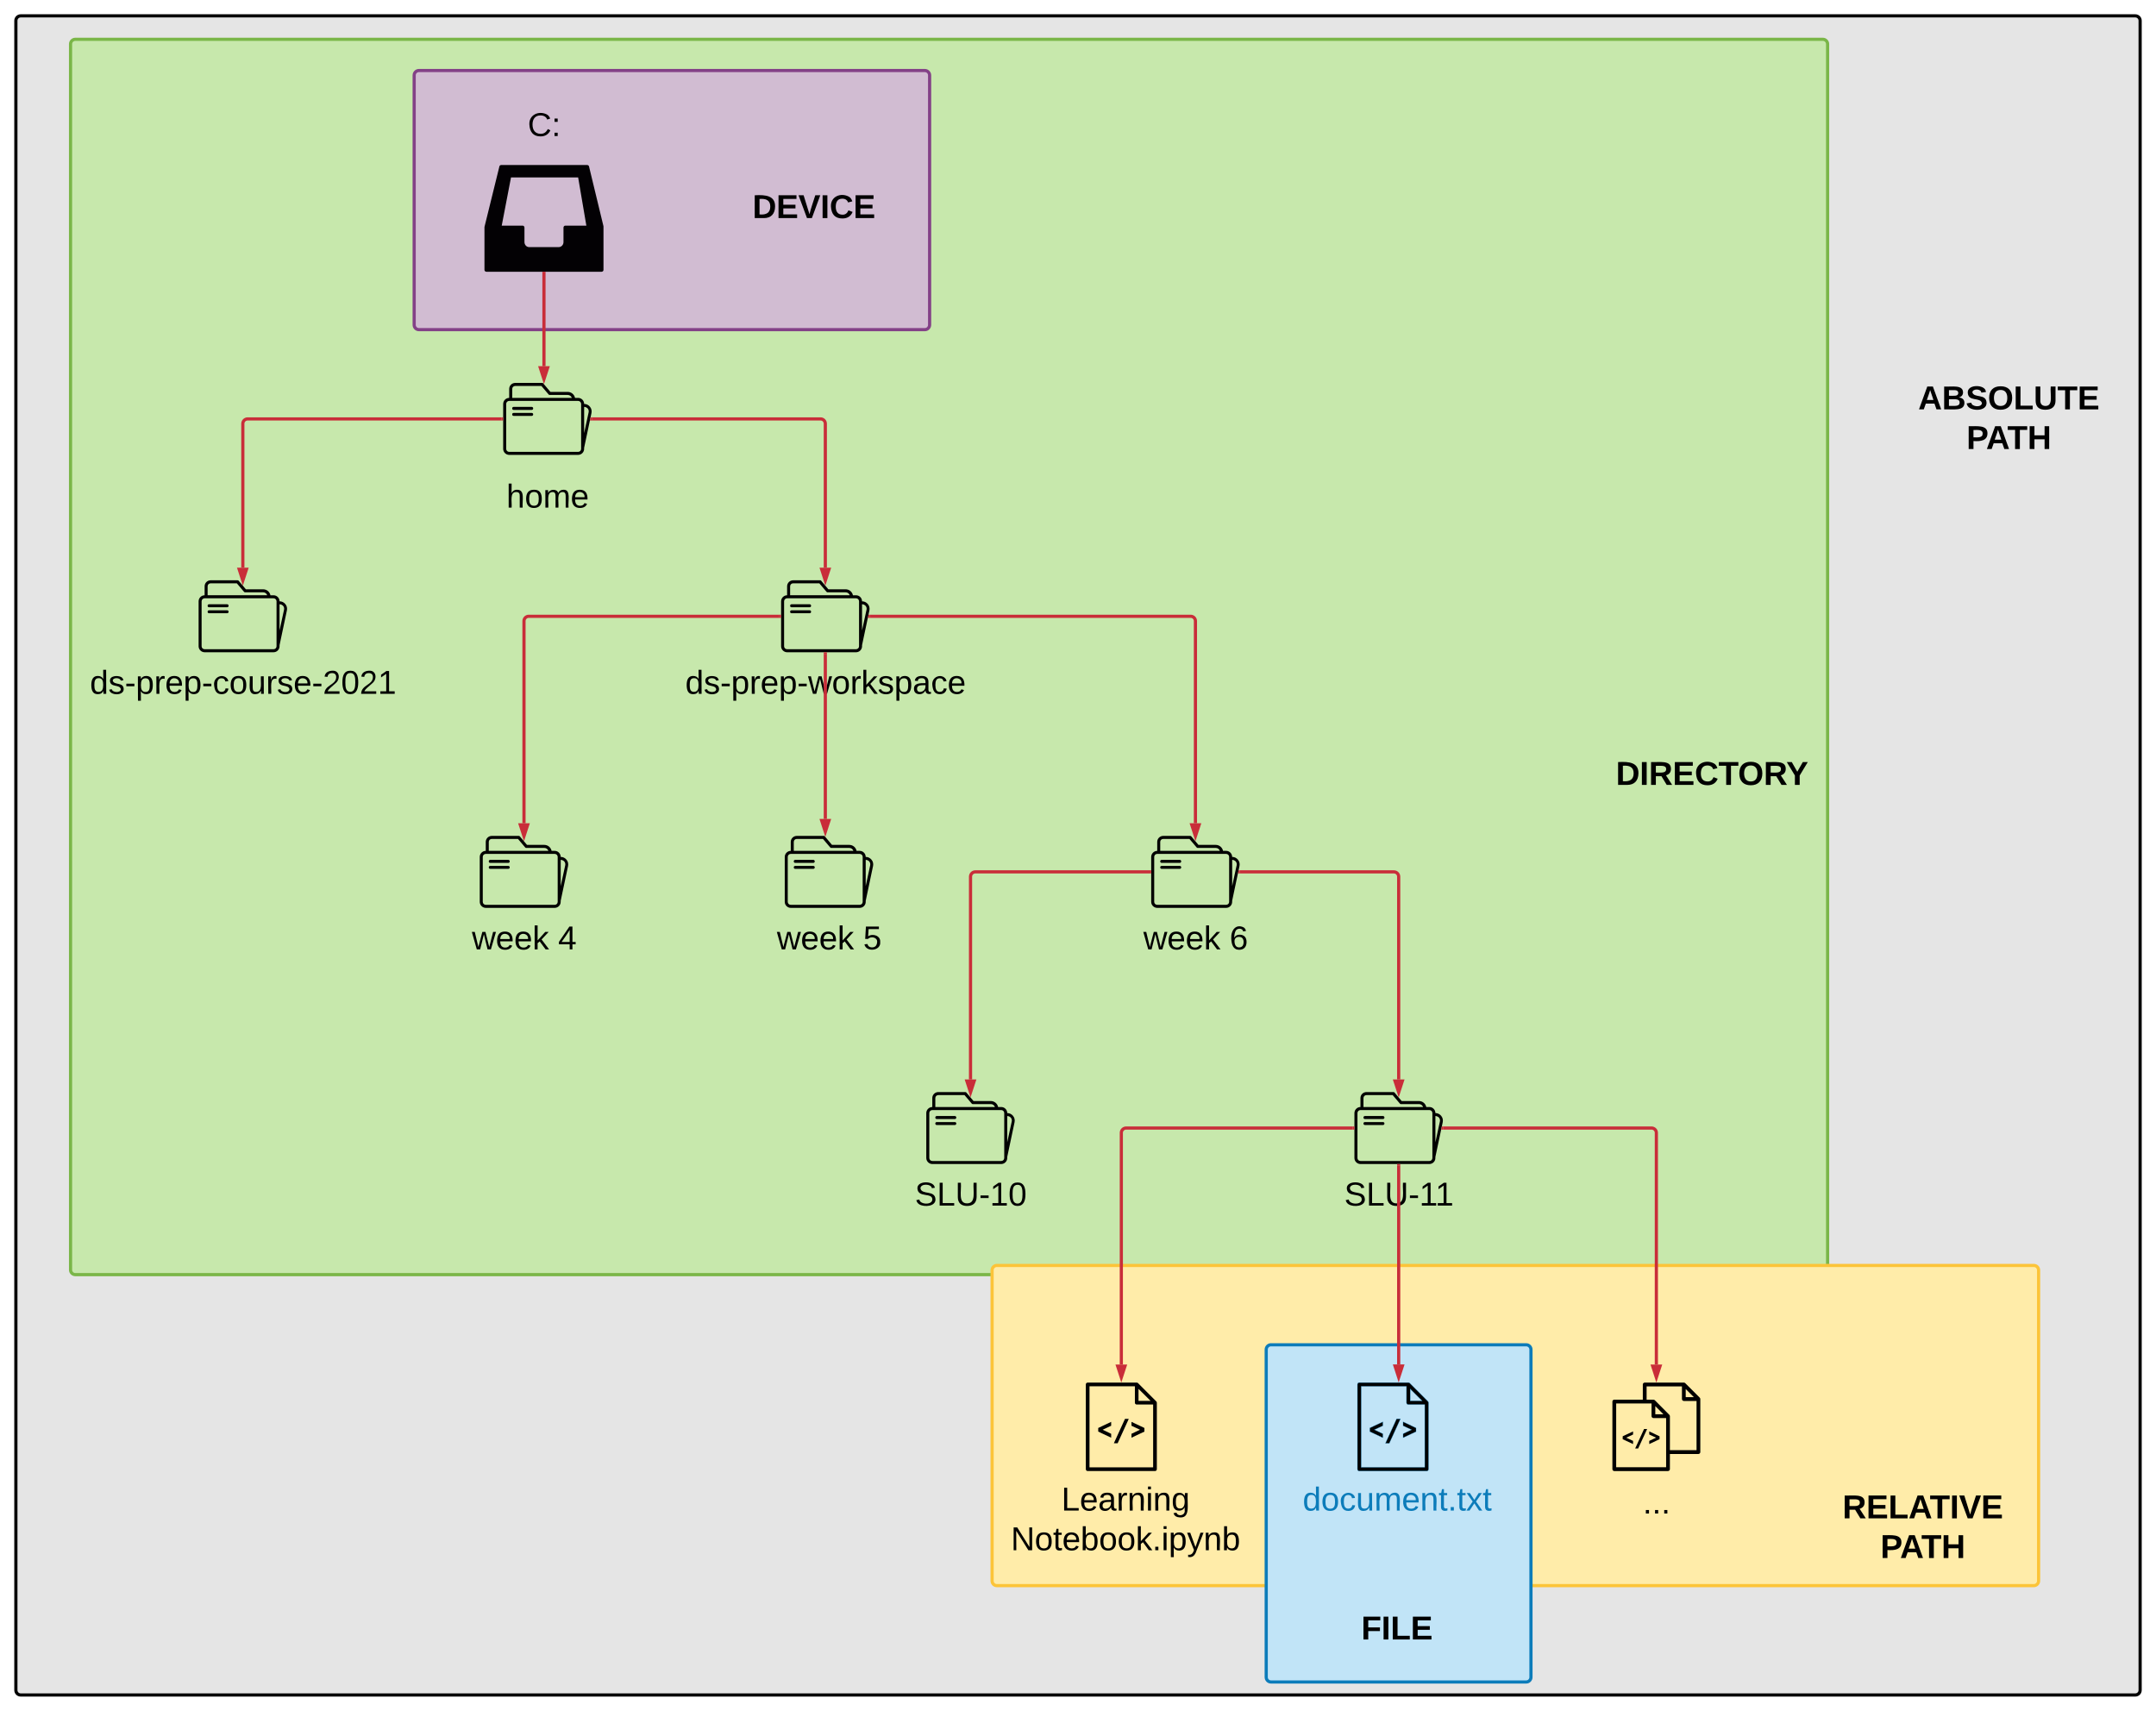 <svg xmlns="http://www.w3.org/2000/svg" xmlns:xlink="http://www.w3.org/1999/xlink" xmlns:lucid="lucid" width="2717.17" height="2156.14"><g transform="translate(98.74 433.386)" lucid:page-tab-id="bVNcmNcKFNF7"><path d="M-2542.93-3445.03h5335.86v7140.06h-5335.86z" fill="#fff"/><path d="M-78.74-407.4c0-3.3 2.7-6 6-6h2665.17c3.3 0 6 2.7 6 6v2104.16c0 3.3-2.7 6-6 6H-72.74c-3.3 0-6-2.7-6-6z" stroke="#000" stroke-width="4" fill="#e5e5e5"/><path d="M-9.84-377.86c0-3.3 2.68-6 6-6h2202.4c3.32 0 6 2.7 6 6V1167c0 3.32-2.68 6-6 6H-3.83c-3.32 0-6-2.68-6-6z" stroke="#7ab648" stroke-width="4" fill="#c7e8ac"/><path d="M423.23-338.5c0-3.3 2.68-6 6-6h637.6c3.32 0 6 2.7 6 6v314.56c0 3.32-2.68 6-6 6h-637.6c-3.32 0-6-2.68-6-6z" stroke="#834187" stroke-width="4" fill="#d1bcd2"/><path d="M1151.57 1167.42c0-3.32 2.7-6 6-6h1306.9c3.32 0 6 2.68 6 6v391.54c0 3.3-2.68 6-6 6h-1306.9c-3.3 0-6-2.7-6-6z" stroke="#fcc438" stroke-width="4" fill="#ffeca9"/><path d="M1497.04 1267.42c0-3.32 2.7-6 6-6h321.67c3.32 0 6 2.68 6 6v412.97c0 3.3-2.68 6-6 6h-321.66c-3.3 0-6-2.7-6-6z" stroke="#0c7cba" stroke-width="4" fill="#c1e4f7"/><path d="M2313 49.2h240v60h-240z" fill="none"/><use xlink:href="#a" transform="matrix(1,0,0,1,2312.992,49.213) translate(5.706 33.333)"/><use xlink:href="#b" transform="matrix(1,0,0,1,2312.992,49.213) translate(66.586 83.333)"/><path d="M2204.57 1446.85h240v60h-240z" fill="none"/><use xlink:href="#c" transform="matrix(1,0,0,1,2204.567,1446.85) translate(18.785 33.333)"/><use xlink:href="#b" transform="matrix(1,0,0,1,2204.567,1446.85) translate(66.586 83.333)"/><path d="M1938.98 501.97h240v90.7h-240z" fill="none"/><use xlink:href="#d" transform="matrix(1,0,0,1,1938.976,501.969) translate(-1.238 53.833)"/><path d="M1541.85 1594.5h240v60h-240z" fill="none"/><use xlink:href="#e" transform="matrix(1,0,0,1,1541.852,1594.488) translate(74.977 38.333)"/><path d="M260.93 327.96c-1.9-2.27-4.46-3.54-7.36-3.54 0-4.17-3.34-7.6-7.58-7.6h-3.9c-.9-4.37-4.7-7.54-9.27-7.54H211.1l-8.93-10.6c-.33-.55-.9-.74-1.45-.74h-34c-4.24 0-7.58 3.45-7.58 7.53v11.34c-4.13 0-7.58 3.45-7.58 7.62v56.68c0 4.08 3.45 7.53 7.58 7.53H246c4.23 0 7.57-3.45 7.57-7.53v-1.36l9.25-43.8c.56-2.9 0-5.7-1.9-7.98zm-98-22.5c0-2.08 1.67-3.7 3.8-3.7h33l8.9 10.5c.34.65.9.83 1.46.83h22.73c2.46 0 4.46 1.44 5.24 3.7h-75.14v-11.33zm86.85 75.64c0 2.1-1.67 3.72-3.8 3.72h-86.84c-2.12 0-3.8-1.63-3.8-3.72v-56.68c0-2.08 1.68-3.8 3.8-3.8H246c2.1 0 3.78 1.72 3.78 3.8v56.68zm9.48-46.16l-5.7 26.3v-33.1c1.68 0 3.47.82 4.58 2.1 1.12 1.35 1.45 3.07 1.12 4.7z" stroke="#000" stroke-opacity="0" stroke-width=".3"/><path d="M187.46 328.14h-22.64c-1.22 0-1.9.82-1.9 1.9 0 1.2.68 1.9 1.9 1.9h22.64c1.1 0 1.9-.7 1.9-1.9 0-1.08-.8-1.9-1.9-1.9zM187.46 335.76h-22.64c-1.22 0-1.9.73-1.9 1.8 0 1.2.68 1.92 1.9 1.92h22.64c1.1 0 1.9-.73 1.9-1.9 0-1.1-.8-1.82-1.9-1.82z" stroke="#000" stroke-opacity="0" stroke-width=".3"/><path d="M118.1 407.68h178.4v44.6H118.1z" fill="none"/><use xlink:href="#f" transform="matrix(1,0,0,1,118.11,407.678) translate(-103.498 33.333)"/><path d="M501.97 173h178.38v44.6H501.97z" fill="none"/><use xlink:href="#g" transform="matrix(1,0,0,1,501.969,173.003) translate(37.475 33.333)"/><path d="M644.8 79.23c-1.9-2.27-4.47-3.54-7.37-3.54 0-4.18-3.35-7.62-7.58-7.62h-3.9c-.9-4.36-4.7-7.53-9.26-7.53h-21.75l-8.92-10.6c-.33-.56-.9-.74-1.45-.74h-34c-4.24 0-7.58 3.46-7.58 7.54v11.34c-4.13 0-7.58 3.44-7.58 7.6v56.7c0 4.07 3.45 7.52 7.58 7.52h86.85c4.23 0 7.58-3.45 7.58-7.53V131l9.25-43.8c.56-2.9 0-5.7-1.9-7.97zm-98-22.5c0-2.08 1.66-3.7 3.78-3.7h33l8.92 10.5c.33.65.9.83 1.45.83h22.74c2.44 0 4.45 1.45 5.23 3.72H546.8V56.74zm86.84 75.64c0 2.1-1.67 3.72-3.8 3.72H543c-2.12 0-3.8-1.64-3.8-3.73V75.7c0-2.1 1.68-3.82 3.8-3.82H629.86c2.1 0 3.78 1.73 3.78 3.8V132.4zm9.47-46.16l-5.67 26.3V79.4c1.67 0 3.46.83 4.57 2.1 1.1 1.36 1.45 3.08 1.1 4.7z" stroke="#000" stroke-opacity="0" stroke-width=".3"/><path d="M571.32 79.4h-22.64c-1.22 0-1.9.83-1.9 1.92 0 1.17.68 1.9 1.9 1.9h22.64c1.1 0 1.9-.73 1.9-1.9 0-1.1-.8-1.9-1.9-1.9zM571.32 87.03h-22.64c-1.22 0-1.9.72-1.9 1.8 0 1.2.68 1.92 1.9 1.92h22.64c1.1 0 1.9-.73 1.9-1.9 0-1.1-.8-1.82-1.9-1.82zM995.04 327.96c-1.9-2.27-4.46-3.54-7.36-3.54 0-4.17-3.34-7.6-7.58-7.6h-3.9c-.9-4.37-4.68-7.54-9.25-7.54H945.2l-8.9-10.6c-.35-.55-.9-.74-1.46-.74h-34c-4.24 0-7.6 3.45-7.6 7.53v11.34c-4.1 0-7.57 3.45-7.57 7.62v56.68c0 4.08 3.46 7.53 7.58 7.53h86.85c4.24 0 7.58-3.45 7.58-7.53v-1.36l9.26-43.8c.55-2.9 0-5.7-1.9-7.98zm-98-22.5c0-2.08 1.67-3.7 3.8-3.7h33l8.9 10.5c.35.65.9.83 1.46.83h22.75c2.45 0 4.46 1.44 5.24 3.7h-75.16v-11.33zm86.85 75.64c0 2.1-1.68 3.72-3.8 3.72h-86.85c-2.12 0-3.8-1.63-3.8-3.72v-56.68c0-2.08 1.68-3.8 3.8-3.8h86.85c2.12 0 3.8 1.72 3.8 3.8v56.68zm9.47-46.16l-5.7 26.3v-33.1c1.68 0 3.47.82 4.58 2.1 1.12 1.35 1.45 3.07 1.12 4.7z" stroke="#000" stroke-opacity="0" stroke-width=".3"/><path d="M921.57 328.14h-22.63c-1.23 0-1.9.82-1.9 1.9 0 1.2.67 1.9 1.9 1.9h22.63c1.1 0 1.9-.7 1.9-1.9 0-1.08-.8-1.9-1.9-1.9zM921.57 335.76h-22.63c-1.23 0-1.9.73-1.9 1.8 0 1.2.67 1.92 1.9 1.92h22.63c1.1 0 1.9-.73 1.9-1.9 0-1.1-.8-1.82-1.9-1.82z" stroke="#000" stroke-opacity="0" stroke-width=".3"/><path d="M852.22 407.68h178.4v44.6H852.2z" fill="none"/><use xlink:href="#h" transform="matrix(1,0,0,1,852.222,407.678) translate(-87.294 33.333)"/><path d="M615.26 650.1c-1.9-2.27-4.46-3.54-7.36-3.54 0-4.17-3.34-7.62-7.58-7.62h-3.9c-.9-4.35-4.68-7.53-9.26-7.53h-21.74l-8.92-10.6c-.33-.54-.9-.72-1.44-.72h-34c-4.25 0-7.6 3.44-7.6 7.53v11.34c-4.12 0-7.57 3.45-7.57 7.62v56.68c0 4.08 3.44 7.53 7.57 7.53h86.85c4.24 0 7.58-3.45 7.58-7.53v-1.36l9.26-43.8c.55-2.9 0-5.72-1.9-7.98zm-98-22.5c0-2.08 1.67-3.7 3.8-3.7h33l8.9 10.5c.35.64.9.82 1.46.82h22.74c2.46 0 4.46 1.45 5.24 3.72h-75.14V627.6zm86.85 75.64c0 2.08-1.66 3.72-3.78 3.72h-86.85c-2.12 0-3.8-1.64-3.8-3.72v-56.68c0-2.1 1.68-3.8 3.8-3.8H600.33c2.1 0 3.78 1.7 3.78 3.8V703.23zm9.5-46.16l-5.7 26.3v-33.1c1.67 0 3.46.8 4.57 2.08 1.12 1.36 1.45 3.1 1.12 4.72z" stroke="#000" stroke-opacity="0" stroke-width=".3"/><path d="M541.8 650.28h-22.64c-1.23 0-1.9.8-1.9 1.9 0 1.18.67 1.9 1.9 1.9h22.63c1.1 0 1.88-.72 1.88-1.9 0-1.1-.78-1.9-1.9-1.9zM541.8 657.9h-22.64c-1.23 0-1.9.72-1.9 1.8 0 1.2.67 1.9 1.9 1.9h22.63c1.1 0 1.88-.7 1.88-1.9 0-1.08-.78-1.8-1.9-1.8z" stroke="#000" stroke-opacity="0" stroke-width=".3"/><path d="M472.44 729.8h178.4v44.6h-178.4z" fill="none"/><use xlink:href="#i" transform="matrix(1,0,0,1,472.441,729.813) translate(23.586 33.333)"/><use xlink:href="#j" transform="matrix(1,0,0,1,472.441,729.813) translate(132.266 33.333)"/><path d="M999.64 650.1c-1.9-2.27-4.46-3.54-7.35-3.54 0-4.17-3.36-7.62-7.6-7.62h-3.9c-.9-4.35-4.68-7.53-9.25-7.53H949.8l-8.9-10.6c-.35-.54-.9-.72-1.46-.72h-34c-4.24 0-7.6 3.44-7.6 7.53v11.34c-4.1 0-7.57 3.45-7.57 7.62v56.68c0 4.08 3.46 7.53 7.58 7.53h86.85c4.24 0 7.6-3.45 7.6-7.53v-1.36l9.24-43.8c.56-2.9 0-5.72-1.9-7.98zm-98-22.5c0-2.08 1.68-3.7 3.8-3.7h33l8.92 10.5c.33.64.9.82 1.44.82h22.75c2.45 0 4.46 1.45 5.24 3.72h-75.16V627.6zm86.85 75.64c0 2.08-1.68 3.72-3.8 3.72h-86.85c-2.1 0-3.8-1.64-3.8-3.72v-56.68c0-2.1 1.7-3.8 3.8-3.8h86.85c2.12 0 3.8 1.7 3.8 3.8V703.23zm9.47-46.16l-5.68 26.3v-33.1c1.66 0 3.44.8 4.56 2.08 1.1 1.36 1.45 3.1 1.1 4.72z" stroke="#000" stroke-opacity="0" stroke-width=".3"/><path d="M926.17 650.28h-22.63c-1.23 0-1.9.8-1.9 1.9 0 1.18.67 1.9 1.9 1.9h22.63c1.12 0 1.9-.72 1.9-1.9 0-1.1-.78-1.9-1.9-1.9zM926.17 657.9h-22.63c-1.23 0-1.9.72-1.9 1.8 0 1.2.67 1.9 1.9 1.9h22.63c1.12 0 1.9-.7 1.9-1.9 0-1.08-.78-1.8-1.9-1.8z" stroke="#000" stroke-opacity="0" stroke-width=".3"/><path d="M856.83 729.8h178.38v44.6H856.84z" fill="none"/><use xlink:href="#i" transform="matrix(1,0,0,1,856.825,729.813) translate(23.586 33.333)"/><use xlink:href="#k" transform="matrix(1,0,0,1,856.825,729.813) translate(132.266 33.333)"/><path d="M1461.48 650.1c-1.9-2.27-4.46-3.54-7.36-3.54 0-4.17-3.34-7.62-7.58-7.62h-3.9c-.9-4.35-4.7-7.53-9.26-7.53h-21.74l-8.92-10.6c-.33-.54-.9-.72-1.45-.72h-34c-4.24 0-7.58 3.44-7.58 7.53v11.34c-4.14 0-7.6 3.45-7.6 7.62v56.68c0 4.08 3.46 7.53 7.6 7.53h86.84c4.24 0 7.58-3.45 7.58-7.53v-1.36l9.25-43.8c.56-2.9 0-5.72-1.9-7.98zm-98-22.5c0-2.08 1.67-3.7 3.8-3.7h33l8.9 10.5c.34.64.9.82 1.46.82h22.74c2.46 0 4.46 1.45 5.24 3.72h-75.14V627.6zm86.85 75.64c0 2.08-1.67 3.72-3.8 3.72h-86.84c-2.13 0-3.8-1.64-3.8-3.72v-56.68c0-2.1 1.67-3.8 3.8-3.8h86.85c2.1 0 3.78 1.7 3.78 3.8V703.23zm9.48-46.16l-5.68 26.3v-33.1c1.67 0 3.46.8 4.57 2.08 1.1 1.36 1.44 3.1 1.1 4.72z" stroke="#000" stroke-opacity="0" stroke-width=".3"/><path d="M1388 650.28h-22.63c-1.22 0-1.9.8-1.9 1.9 0 1.18.68 1.9 1.9 1.9H1388c1.12 0 1.9-.72 1.9-1.9 0-1.1-.78-1.9-1.9-1.9zM1388 657.9h-22.63c-1.22 0-1.9.72-1.9 1.8 0 1.2.68 1.9 1.9 1.9H1388c1.12 0 1.9-.7 1.9-1.9 0-1.08-.78-1.8-1.9-1.8z" stroke="#000" stroke-opacity="0" stroke-width=".3"/><path d="M1318.66 729.8h178.38v44.6h-178.38z" fill="none"/><use xlink:href="#i" transform="matrix(1,0,0,1,1318.659,729.813) translate(23.586 33.333)"/><use xlink:href="#l" transform="matrix(1,0,0,1,1318.659,729.813) translate(132.266 33.333)"/><path d="M1178.03 972.94c-1.9-2.27-4.46-3.54-7.36-3.54 0-4.17-3.35-7.62-7.58-7.62h-3.9c-.9-4.35-4.7-7.53-9.27-7.53h-21.74l-8.93-10.6c-.33-.55-.9-.73-1.45-.73h-34c-4.24 0-7.58 3.44-7.58 7.53v11.33c-4.13 0-7.58 3.45-7.58 7.62v56.68c0 4.08 3.45 7.53 7.58 7.53h86.85c4.22 0 7.57-3.44 7.57-7.52v-1.36l9.25-43.8c.56-2.9 0-5.72-1.9-7.98zm-98-22.5c0-2.08 1.67-3.7 3.8-3.7h33l8.9 10.5c.34.64.9.82 1.46.82h22.73c2.46 0 4.46 1.45 5.24 3.72h-75.14v-11.33zm86.85 75.64c0 2.08-1.67 3.72-3.8 3.72h-86.84c-2.12 0-3.8-1.64-3.8-3.72V969.4c0-2.1 1.68-3.8 3.8-3.8H1163.1c2.1 0 3.78 1.7 3.78 3.8V1026.07zm9.48-46.16l-5.7 26.3v-33.1c1.68 0 3.47.8 4.58 2.08 1.12 1.36 1.45 3.1 1.12 4.72z" stroke="#000" stroke-opacity="0" stroke-width=".3"/><path d="M1104.56 973.12h-22.64c-1.22 0-1.9.8-1.9 1.9 0 1.18.68 1.9 1.9 1.9h22.64c1.1 0 1.9-.72 1.9-1.9 0-1.1-.8-1.9-1.9-1.9zM1104.56 980.74h-22.64c-1.22 0-1.9.72-1.9 1.8 0 1.2.68 1.9 1.9 1.9h22.64c1.1 0 1.9-.7 1.9-1.9 0-1.08-.8-1.8-1.9-1.8z" stroke="#000" stroke-opacity="0" stroke-width=".3"/><path d="M1035.2 1052.65h178.4v44.6h-178.4z" fill="none"/><use xlink:href="#m" transform="matrix(1,0,0,1,1035.209,1052.653) translate(19.014 33.333)"/><path d="M1717.63 972.94c-1.9-2.27-4.46-3.54-7.36-3.54 0-4.17-3.35-7.62-7.58-7.62h-3.92c-.9-4.35-4.68-7.53-9.25-7.53h-21.74l-8.93-10.6c-.33-.55-.9-.73-1.45-.73h-34c-4.24 0-7.58 3.44-7.58 7.53v11.33c-4.13 0-7.6 3.45-7.6 7.62v56.68c0 4.08 3.47 7.53 7.6 7.53h86.85c4.22 0 7.57-3.44 7.57-7.52v-1.36l9.25-43.8c.56-2.9 0-5.72-1.9-7.98zm-98-22.5c0-2.08 1.67-3.7 3.8-3.7h33l8.9 10.5c.34.64.9.82 1.46.82h22.73c2.45 0 4.46 1.45 5.24 3.72h-75.14v-11.33zm86.85 75.64c0 2.08-1.67 3.72-3.8 3.72h-86.84c-2.12 0-3.8-1.64-3.8-3.72V969.4c0-2.1 1.68-3.8 3.8-3.8H1702.7c2.1 0 3.78 1.7 3.78 3.8V1026.07zm9.47-46.16l-5.68 26.3v-33.1c1.67 0 3.45.8 4.57 2.08 1.1 1.36 1.45 3.1 1.1 4.72z" stroke="#000" stroke-opacity="0" stroke-width=".3"/><path d="M1644.15 973.12h-22.63c-1.22 0-1.9.8-1.9 1.9 0 1.18.68 1.9 1.9 1.9h22.63c1.12 0 1.9-.72 1.9-1.9 0-1.1-.78-1.9-1.9-1.9zM1644.15 980.74h-22.63c-1.22 0-1.9.72-1.9 1.8 0 1.2.68 1.9 1.9 1.9h22.63c1.12 0 1.9-.7 1.9-1.9 0-1.08-.78-1.8-1.9-1.8z" stroke="#000" stroke-opacity="0" stroke-width=".3"/><path d="M1574.8 1052.65h178.4v44.6h-178.4z" fill="none"/><use xlink:href="#n" transform="matrix(1,0,0,1,1574.808,1052.653) translate(20.576 33.333)"/><path d="M1358.5 1332.8l-23.02-23.08s-.63-.66-1.8-.66h-61.67c-1.24 0-2.3 1-2.3 2.34v106.8c0 1.34 1.06 2.35 2.3 2.35h84.88c1.25 0 2.32-1 2.32-2.35v-83.73c0-.44-.1-1.1-.7-1.67zm-7.17-.67h-15.22v-15.16l15.23 15.16zm3.22 83.73h-80.2v-102.12h57.2v20.73c0 1.23.98 2.23 2.23 2.23h20.77v79.16z" stroke="#000" stroke-opacity="0" stroke-width=".31"/><path d="M1285.35 1370.82l16.3 7.7v-4.9l-10.75-5.14 10.74-5.02v-4.9l-16.3 7.7v4.56zM1305.04 1385.54h4.75l14.04-30.77h-4.74l-14.06 30.77zM1327.25 1363.46l10.74 5.02-10.75 5.13v4.9l16.3-7.68v-4.57l-16.3-7.7v4.9z" stroke="#000" stroke-opacity="0" stroke-width=".31"/><path d="M1230.3 1437h178.4v44.6h-178.4z" fill="none"/><use xlink:href="#o" transform="matrix(1,0,0,1,1230.315,1437.008) translate(8.597 33.333)"/><use xlink:href="#p" transform="matrix(1,0,0,1,1230.315,1437.008) translate(-55.06 83.333)"/><path d="M1700.83 1332.8l-23-23.08s-.63-.66-1.8-.66h-61.67c-1.26 0-2.33 1-2.33 2.34v106.8c0 1.34 1.07 2.35 2.33 2.35h84.86c1.25 0 2.33-1 2.33-2.35v-83.73c0-.44-.1-1.1-.72-1.67zm-7.16-.67h-15.22v-15.16l15.22 15.16zm3.22 83.73h-80.22v-102.12h57.2v20.73c0 1.23 1 2.23 2.24 2.23h20.77v79.16z" stroke="#0c7cba" stroke-width=".31"/><path d="M1627.7 1370.82l16.3 7.7v-4.9l-10.75-5.14 10.74-5.02v-4.9l-16.3 7.7v4.56zM1647.4 1385.54h4.73l14.06-30.77h-4.76l-14.05 30.77zM1669.6 1363.46l10.73 5.02-10.74 5.13v4.9l16.28-7.68v-4.57l-16.3-7.7v4.9z" stroke="#0c7cba" stroke-width=".31"/><path d="M1572.66 1437h178.38v44.6h-178.38z" fill="none"/><use xlink:href="#q" transform="matrix(1,0,0,1,1572.66,1437.008) translate(-29.655 33.333)"/><path d="M1946.3 1380.4l13.08 6.14v-4l-8.64-4.03 8.64-4v-3.9l-13.07 6.13v3.68zM1962.04 1392.12h3.77l11.3-24.53h-3.87l-11.2 24.52zM1979.77 1374.5l8.64 4-8.63 4.03v4l12.96-6.12v-3.67l-12.96-6.13v3.9z" stroke="#000" stroke-opacity="0" stroke-width=".31"/><path d="M2043.47 1328.12l-18.4-18.4c-.43-.44-1.1-.66-1.65-.66h-49.3c-1.33 0-2.44 1.1-2.44 2.34v19.17h-36c-1.23 0-2.34 1.12-2.34 2.34v85.3c0 1.23 1.1 2.35 2.33 2.35h67.7c1.32 0 2.43-1.12 2.43-2.35v-19.17h36c1.23 0 2.34-1.12 2.34-2.34v-66.9c0-.68-.23-1.23-.67-1.68zm-17.73-10.93l10.3 10.25h-10.3v-10.26zm-24.7 98.55h-62.93v-80.38h44.55v15.94c0 1.35 1.1 2.46 2.32 2.46h16.07v62zm-13.63-77.04l10.2 10.27h-10.2v-10.26zm51.97 55.53h-33.57v-42.92c0-.55-.33-1.22-.77-1.66l-18.28-18.4c-.45-.33-1.1-.67-1.78-.67h-8.53v-16.72h44.54v15.94c0 1.33 1.1 2.45 2.44 2.45h15.95v61.98z" stroke="#000" stroke-opacity="0" stroke-width=".31"/><path d="M1899.55 1440.74h178.38v44.6h-178.38z" fill="none"/><use xlink:href="#r" transform="matrix(1,0,0,1,1899.548,1440.736) translate(72.139 33.333)"/><path d="M533.42 94.56H213.3c-3.3 0-6 2.68-6 6v181.47" stroke="#c92d39" stroke-width="4" fill="none"/><path d="M535.42 96.56h-2.06v-4h2.06z" fill="#c92d39"/><path d="M207.3 298.3l-4.63-14.27h9.27z" stroke="#c92d39" stroke-width="4" fill="#c92d39"/><path d="M647.13 94.56H935.4c3.33 0 6 2.68 6 6v181.47" stroke="#c92d39" stroke-width="4" fill="none"/><path d="M647.18 96.56h-2.47l.85-4h1.63z" fill="#c92d39"/><path d="M941.4 298.3l-4.62-14.27h9.27z" stroke="#c92d39" stroke-width="4" fill="#c92d39"/><path d="M997.38 343.3h404.47c3.32 0 6 2.67 6 6v254.87" stroke="#c92d39" stroke-width="4" fill="none"/><path d="M997.44 345.3h-2.48l.85-4h1.64z" fill="#c92d39"/><path d="M1407.85 620.43l-4.63-14.26h9.27z" stroke="#c92d39" stroke-width="4" fill="#c92d39"/><path d="M941.4 390.63V598.7" stroke="#c92d39" stroke-width="4" fill="none"/><path d="M943.4 390.68h-4v-2.05h4z" fill="#c92d39"/><path d="M941.4 614.95l-4.63-14.26h9.27z" stroke="#c92d39" stroke-width="4" fill="#c92d39"/><path d="M883.67 343.3H567.63c-3.3 0-6 2.67-6 6v254.87" stroke="#c92d39" stroke-width="4" fill="none"/><path d="M885.67 345.3h-2.05v-4h2.05z" fill="#c92d39"/><path d="M561.63 620.43L557 606.17h9.27z" stroke="#c92d39" stroke-width="4" fill="#c92d39"/><path d="M1350.1 665.42h-219.7c-3.3 0-6 2.7-6 6v255.6" stroke="#c92d39" stroke-width="4" fill="none"/><path d="M1352.1 667.42h-2.04v-4h2.05z" fill="#c92d39"/><path d="M1124.4 943.27l-4.63-14.26h9.27z" stroke="#c92d39" stroke-width="4" fill="#c92d39"/><path d="M1463.82 665.42H1658c3.3 0 6 2.7 6 6v255.6" stroke="#c92d39" stroke-width="4" fill="none"/><path d="M1463.87 667.42h-2.47l.84-4h1.63z" fill="#c92d39"/><path d="M1664 943.27l-4.64-14.26h9.28z" stroke="#c92d39" stroke-width="4" fill="#c92d39"/><path d="M1606.25 988.26h-285.8c-3.32 0-6 2.7-6 6v292.06" stroke="#c92d39" stroke-width="4" fill="none"/><path d="M1608.25 990.26h-2.05v-4h2.05z" fill="#c92d39"/><path d="M1314.44 1302.58l-4.63-14.26h9.28z" stroke="#c92d39" stroke-width="4" fill="#c92d39"/><path d="M1664 1035.6v250.56" stroke="#c92d39" stroke-width="4" fill="none"/><path d="M1666 1035.66h-4v-2.05h4z" fill="#c92d39"/><path d="M1664 1302.43l-4.62-14.27h9.27z" stroke="#c92d39" stroke-width="4" fill="#c92d39"/><path d="M1719.97 988.26h262.77c3.3 0 6 2.7 6 6v292.06" stroke="#c92d39" stroke-width="4" fill="none"/><path d="M1720.02 990.26h-2.47l.84-4h1.62z" fill="#c92d39"/><path d="M1988.74 1302.58l-4.64-14.26h9.28z" stroke="#c92d39" stroke-width="4" fill="#c92d39"/><path d="M807.1-196.85h240v60h-240z" fill="none"/><use xlink:href="#s" transform="matrix(1,0,0,1,807.087,-196.85) translate(42.569 38.333)"/><path d="M661.66-148.88l-18.15-75.07c-.44-.8-1.2-1.48-2.24-1.48h-108.3c-1.05 0-1.95.67-2.25 1.48l-18.74 76c-.15.28-.15.55-.15.82v53.95c0 1.2 1.06 2.28 2.4 2.28h145.2c1.36 0 2.4-1.07 2.4-2.28v-54.76c0-.27 0-.54-.14-.94zm-48-.14c-1.2 0-2.25 1.08-2.25 2.43v18.3c0 3.5-2.7 6.33-6 6.33h-37.34c-3.15 0-5.85-2.83-5.85-6.33v-18.3c0-1.34-1.04-2.42-2.24-2.42h-26.4l11.7-60.8h84.6l10.35 60.8h-26.54z" stroke="#000" stroke-opacity="0" stroke-width="6.03" fill="#030104"/><path d="M586.8-88.9V28.13" stroke="#c92d39" stroke-width="4" fill="none"/><path d="M588.8-88.84h-4v-2.06h4z" fill="#c92d39"/><path d="M586.8 44.4l-4.62-14.27h9.27z" stroke="#c92d39" stroke-width="4" fill="#c92d39"/><path d="M497.62-295.28H676v44.6H497.62z" fill="none"/><g><use xlink:href="#t" transform="matrix(1,0,0,1,497.619,-295.276) translate(68.725 33.333)"/></g><defs><path d="M199 0l-22-63H83L61 0H9l90-248h61L250 0h-51zm-33-102l-36-108c-10 38-24 72-36 108h72" id="u"/><path d="M182-130c37 4 62 22 62 59C244 23 116-4 24 0v-248c84 5 203-23 205 63 0 31-19 50-47 55zM76-148c40-3 101 13 101-30 0-44-60-28-101-31v61zm0 110c48-3 116 14 116-37 0-48-69-32-116-35v72" id="v"/><path d="M169-182c-1-43-94-46-97-3 18 66 151 10 154 114 3 95-165 93-204 36-6-8-10-19-12-30l50-8c3 46 112 56 116 5-17-69-150-10-154-114-4-87 153-88 188-35 5 8 8 18 10 28" id="w"/><path d="M140-251c80 0 125 45 125 126S219 4 139 4C58 4 15-44 15-125s44-126 125-126zm-1 214c52 0 73-35 73-88 0-50-21-86-72-86-52 0-73 35-73 86s22 88 72 88" id="x"/><path d="M24 0v-248h52v208h133V0H24" id="y"/><path d="M238-95c0 69-44 99-111 99C63 4 22-25 22-93v-155h51v151c-1 38 19 59 55 60 90 1 49-130 58-211h52v153" id="z"/><path d="M136-208V0H84v-208H4v-40h212v40h-80" id="A"/><path d="M24 0v-248h195v40H76v63h132v40H76v65h150V0H24" id="B"/><g id="a"><use transform="matrix(0.116,0,0,0.116,0,0)" xlink:href="#u"/><use transform="matrix(0.116,0,0,0.116,29.977,0)" xlink:href="#v"/><use transform="matrix(0.116,0,0,0.116,59.954,0)" xlink:href="#w"/><use transform="matrix(0.116,0,0,0.116,87.731,0)" xlink:href="#x"/><use transform="matrix(0.116,0,0,0.116,120.139,0)" xlink:href="#y"/><use transform="matrix(0.116,0,0,0.116,145.486,0)" xlink:href="#z"/><use transform="matrix(0.116,0,0,0.116,175.463,0)" xlink:href="#A"/><use transform="matrix(0.116,0,0,0.116,200.81,0)" xlink:href="#B"/></g><path d="M24-248c93 1 206-16 204 79-1 75-69 88-152 82V0H24v-248zm52 121c47 0 100 7 100-41 0-47-54-39-100-39v80" id="C"/><path d="M186 0v-106H76V0H24v-248h52v99h110v-99h50V0h-50" id="D"/><g id="b"><use transform="matrix(0.116,0,0,0.116,0,0)" xlink:href="#C"/><use transform="matrix(0.116,0,0,0.116,24.653,0)" xlink:href="#u"/><use transform="matrix(0.116,0,0,0.116,51.505,0)" xlink:href="#A"/><use transform="matrix(0.116,0,0,0.116,76.852,0)" xlink:href="#D"/></g><path d="M240-174c0 40-23 61-54 70L253 0h-59l-57-94H76V0H24v-248c93 4 217-23 216 74zM76-134c48-2 112 12 112-38 0-48-66-32-112-35v73" id="E"/><path d="M24 0v-248h52V0H24" id="F"/><path d="M147 0H94L2-248h55l64 206c17-72 42-137 63-206h54" id="G"/><g id="c"><use transform="matrix(0.116,0,0,0.116,0,0)" xlink:href="#E"/><use transform="matrix(0.116,0,0,0.116,29.977,0)" xlink:href="#B"/><use transform="matrix(0.116,0,0,0.116,57.755,0)" xlink:href="#y"/><use transform="matrix(0.116,0,0,0.116,83.102,0)" xlink:href="#u"/><use transform="matrix(0.116,0,0,0.116,109.954,0)" xlink:href="#A"/><use transform="matrix(0.116,0,0,0.116,135.301,0)" xlink:href="#F"/><use transform="matrix(0.116,0,0,0.116,146.875,0)" xlink:href="#G"/><use transform="matrix(0.116,0,0,0.116,174.653,0)" xlink:href="#B"/></g><path d="M24-248c120-7 223 5 221 122C244-46 201 0 124 0H24v-248zM76-40c74 7 117-18 117-86 0-67-45-88-117-82v168" id="H"/><path d="M67-125c0 53 21 87 73 88 37 1 54-22 65-47l45 17C233-25 199 4 140 4 58 4 20-42 15-125 8-235 124-281 211-232c18 10 29 29 36 50l-46 12c-8-25-30-41-62-41-52 0-71 34-72 86" id="I"/><path d="M146-102V0H94v-102L6-248h54l60 105 60-105h54" id="J"/><g id="d"><use transform="matrix(0.116,0,0,0.116,0,0)" xlink:href="#H"/><use transform="matrix(0.116,0,0,0.116,29.977,0)" xlink:href="#F"/><use transform="matrix(0.116,0,0,0.116,41.551,0)" xlink:href="#E"/><use transform="matrix(0.116,0,0,0.116,71.528,0)" xlink:href="#B"/><use transform="matrix(0.116,0,0,0.116,99.306,0)" xlink:href="#I"/><use transform="matrix(0.116,0,0,0.116,129.282,0)" xlink:href="#A"/><use transform="matrix(0.116,0,0,0.116,153.819,0)" xlink:href="#x"/><use transform="matrix(0.116,0,0,0.116,186.227,0)" xlink:href="#E"/><use transform="matrix(0.116,0,0,0.116,214.699,0)" xlink:href="#J"/></g><path d="M76-208v77h127v40H76V0H24v-248h183v40H76" id="K"/><g id="e"><use transform="matrix(0.116,0,0,0.116,0,0)" xlink:href="#K"/><use transform="matrix(0.116,0,0,0.116,25.347,0)" xlink:href="#F"/><use transform="matrix(0.116,0,0,0.116,36.921,0)" xlink:href="#y"/><use transform="matrix(0.116,0,0,0.116,62.269,0)" xlink:href="#B"/></g><path d="M85-194c31 0 48 13 60 33l-1-100h32l1 261h-30c-2-10 0-23-3-31C134-8 116 4 85 4 32 4 16-35 15-94c0-66 23-100 70-100zm9 24c-40 0-46 34-46 75 0 40 6 74 45 74 42 0 51-32 51-76 0-42-9-74-50-73" id="L"/><path d="M135-143c-3-34-86-38-87 0 15 53 115 12 119 90S17 21 10-45l28-5c4 36 97 45 98 0-10-56-113-15-118-90-4-57 82-63 122-42 12 7 21 19 24 35" id="M"/><path d="M16-82v-28h88v28H16" id="N"/><path d="M115-194c55 1 70 41 70 98S169 2 115 4C84 4 66-9 55-30l1 105H24l-1-265h31l2 30c10-21 28-34 59-34zm-8 174c40 0 45-34 45-75s-6-73-45-74c-42 0-51 32-51 76 0 43 10 73 51 73" id="O"/><path d="M114-163C36-179 61-72 57 0H25l-1-190h30c1 12-1 29 2 39 6-27 23-49 58-41v29" id="P"/><path d="M100-194c63 0 86 42 84 106H49c0 40 14 67 53 68 26 1 43-12 49-29l28 8c-11 28-37 45-77 45C44 4 14-33 15-96c1-61 26-98 85-98zm52 81c6-60-76-77-97-28-3 7-6 17-6 28h103" id="Q"/><path d="M96-169c-40 0-48 33-48 73s9 75 48 75c24 0 41-14 43-38l32 2c-6 37-31 61-74 61-59 0-76-41-82-99-10-93 101-131 147-64 4 7 5 14 7 22l-32 3c-4-21-16-35-41-35" id="R"/><path d="M100-194c62-1 85 37 85 99 1 63-27 99-86 99S16-35 15-95c0-66 28-99 85-99zM99-20c44 1 53-31 53-75 0-43-8-75-51-75s-53 32-53 75 10 74 51 75" id="S"/><path d="M84 4C-5 8 30-112 23-190h32v120c0 31 7 50 39 49 72-2 45-101 50-169h31l1 190h-30c-1-10 1-25-2-33-11 22-28 36-60 37" id="T"/><path d="M101-251c82-7 93 87 43 132L82-64C71-53 59-42 53-27h129V0H18c2-99 128-94 128-182 0-28-16-43-45-43s-46 15-49 41l-32-3c6-41 34-60 81-64" id="U"/><path d="M101-251c68 0 85 55 85 127S166 4 100 4C33 4 14-52 14-124c0-73 17-127 87-127zm-1 229c47 0 54-49 54-102s-4-102-53-102c-51 0-55 48-55 102 0 53 5 102 54 102" id="V"/><path d="M27 0v-27h64v-190l-56 39v-29l58-41h29v221h61V0H27" id="W"/><g id="f"><use transform="matrix(0.116,0,0,0.116,0,0)" xlink:href="#L"/><use transform="matrix(0.116,0,0,0.116,23.148,0)" xlink:href="#M"/><use transform="matrix(0.116,0,0,0.116,43.981,0)" xlink:href="#N"/><use transform="matrix(0.116,0,0,0.116,57.755,0)" xlink:href="#O"/><use transform="matrix(0.116,0,0,0.116,80.903,0)" xlink:href="#P"/><use transform="matrix(0.116,0,0,0.116,94.676,0)" xlink:href="#Q"/><use transform="matrix(0.116,0,0,0.116,117.824,0)" xlink:href="#O"/><use transform="matrix(0.116,0,0,0.116,140.972,0)" xlink:href="#N"/><use transform="matrix(0.116,0,0,0.116,154.745,0)" xlink:href="#R"/><use transform="matrix(0.116,0,0,0.116,175.579,0)" xlink:href="#S"/><use transform="matrix(0.116,0,0,0.116,198.727,0)" xlink:href="#T"/><use transform="matrix(0.116,0,0,0.116,221.875,0)" xlink:href="#P"/><use transform="matrix(0.116,0,0,0.116,235.648,0)" xlink:href="#M"/><use transform="matrix(0.116,0,0,0.116,256.481,0)" xlink:href="#Q"/><use transform="matrix(0.116,0,0,0.116,279.63,0)" xlink:href="#N"/><use transform="matrix(0.116,0,0,0.116,293.403,0)" xlink:href="#U"/><use transform="matrix(0.116,0,0,0.116,316.551,0)" xlink:href="#V"/><use transform="matrix(0.116,0,0,0.116,339.699,0)" xlink:href="#U"/><use transform="matrix(0.116,0,0,0.116,362.847,0)" xlink:href="#W"/></g><path d="M106-169C34-169 62-67 57 0H25v-261h32l-1 103c12-21 28-36 61-36 89 0 53 116 60 194h-32v-121c2-32-8-49-39-48" id="X"/><path d="M210-169c-67 3-38 105-44 169h-31v-121c0-29-5-50-35-48C34-165 62-65 56 0H25l-1-190h30c1 10-1 24 2 32 10-44 99-50 107 0 11-21 27-35 58-36 85-2 47 119 55 194h-31v-121c0-29-5-49-35-48" id="Y"/><g id="g"><use transform="matrix(0.116,0,0,0.116,0,0)" xlink:href="#X"/><use transform="matrix(0.116,0,0,0.116,23.148,0)" xlink:href="#S"/><use transform="matrix(0.116,0,0,0.116,46.296,0)" xlink:href="#Y"/><use transform="matrix(0.116,0,0,0.116,80.903,0)" xlink:href="#Q"/></g><path d="M206 0h-36l-40-164L89 0H53L-1-190h32L70-26l43-164h34l41 164 42-164h31" id="Z"/><path d="M143 0L79-87 56-68V0H24v-261h32v163l83-92h37l-77 82L181 0h-38" id="aa"/><path d="M141-36C126-15 110 5 73 4 37 3 15-17 15-53c-1-64 63-63 125-63 3-35-9-54-41-54-24 1-41 7-42 31l-33-3c5-37 33-52 76-52 45 0 72 20 72 64v82c-1 20 7 32 28 27v20c-31 9-61-2-59-35zM48-53c0 20 12 33 32 33 41-3 63-29 60-74-43 2-92-5-92 41" id="ab"/><g id="h"><use transform="matrix(0.116,0,0,0.116,0,0)" xlink:href="#L"/><use transform="matrix(0.116,0,0,0.116,23.148,0)" xlink:href="#M"/><use transform="matrix(0.116,0,0,0.116,43.981,0)" xlink:href="#N"/><use transform="matrix(0.116,0,0,0.116,57.755,0)" xlink:href="#O"/><use transform="matrix(0.116,0,0,0.116,80.903,0)" xlink:href="#P"/><use transform="matrix(0.116,0,0,0.116,94.676,0)" xlink:href="#Q"/><use transform="matrix(0.116,0,0,0.116,117.824,0)" xlink:href="#O"/><use transform="matrix(0.116,0,0,0.116,140.972,0)" xlink:href="#N"/><use transform="matrix(0.116,0,0,0.116,154.745,0)" xlink:href="#Z"/><use transform="matrix(0.116,0,0,0.116,184.722,0)" xlink:href="#S"/><use transform="matrix(0.116,0,0,0.116,207.87,0)" xlink:href="#P"/><use transform="matrix(0.116,0,0,0.116,221.644,0)" xlink:href="#aa"/><use transform="matrix(0.116,0,0,0.116,242.477,0)" xlink:href="#M"/><use transform="matrix(0.116,0,0,0.116,263.31,0)" xlink:href="#O"/><use transform="matrix(0.116,0,0,0.116,286.458,0)" xlink:href="#ab"/><use transform="matrix(0.116,0,0,0.116,309.606,0)" xlink:href="#R"/><use transform="matrix(0.116,0,0,0.116,330.44,0)" xlink:href="#Q"/></g><g id="i"><use transform="matrix(0.116,0,0,0.116,0,0)" xlink:href="#Z"/><use transform="matrix(0.116,0,0,0.116,29.977,0)" xlink:href="#Q"/><use transform="matrix(0.116,0,0,0.116,53.125,0)" xlink:href="#Q"/><use transform="matrix(0.116,0,0,0.116,76.273,0)" xlink:href="#aa"/></g><path d="M155-56V0h-30v-56H8v-25l114-167h33v167h35v25h-35zm-30-156c-27 46-58 90-88 131h88v-131" id="ac"/><use transform="matrix(0.116,0,0,0.116,0,0)" xlink:href="#ac" id="j"/><path d="M54-142c48-35 137-8 131 61C196 18 31 33 14-55l32-4c7 23 22 37 52 37 35-1 51-22 54-58 4-55-73-65-99-34H22l8-134h141v27H59" id="ad"/><use transform="matrix(0.116,0,0,0.116,0,0)" xlink:href="#ad" id="k"/><path d="M110-160c48 1 74 30 74 79 0 53-28 85-80 85-65 0-83-55-86-122-5-90 50-162 133-122 14 7 22 21 27 39l-31 6c-5-40-67-38-82-6-9 19-15 44-15 74 11-20 30-34 60-33zm-7 138c34 0 49-23 49-58s-16-56-50-56c-29 0-50 16-49 49 1 36 15 65 50 65" id="ae"/><use transform="matrix(0.116,0,0,0.116,0,0)" xlink:href="#ae" id="l"/><path d="M185-189c-5-48-123-54-124 2 14 75 158 14 163 119 3 78-121 87-175 55-17-10-28-26-33-46l33-7c5 56 141 63 141-1 0-78-155-14-162-118-5-82 145-84 179-34 5 7 8 16 11 25" id="af"/><path d="M30 0v-248h33v221h125V0H30" id="ag"/><path d="M232-93c-1 65-40 97-104 97C67 4 28-28 28-90v-158h33c8 89-33 224 67 224 102 0 64-133 71-224h33v155" id="ah"/><g id="m"><use transform="matrix(0.116,0,0,0.116,0,0)" xlink:href="#af"/><use transform="matrix(0.116,0,0,0.116,27.778,0)" xlink:href="#ag"/><use transform="matrix(0.116,0,0,0.116,50.926,0)" xlink:href="#ah"/><use transform="matrix(0.116,0,0,0.116,80.903,0)" xlink:href="#N"/><use transform="matrix(0.116,0,0,0.116,94.676,0)" xlink:href="#W"/><use transform="matrix(0.116,0,0,0.116,117.824,0)" xlink:href="#V"/></g><g id="n"><use transform="matrix(0.116,0,0,0.116,0,0)" xlink:href="#af"/><use transform="matrix(0.116,0,0,0.116,27.778,0)" xlink:href="#ag"/><use transform="matrix(0.116,0,0,0.116,50.926,0)" xlink:href="#ah"/><use transform="matrix(0.116,0,0,0.116,80.903,0)" xlink:href="#N"/><use transform="matrix(0.116,0,0,0.116,94.676,0)" xlink:href="#W"/><use transform="matrix(0.116,0,0,0.116,114.699,0)" xlink:href="#W"/></g><path d="M117-194c89-4 53 116 60 194h-32v-121c0-31-8-49-39-48C34-167 62-67 57 0H25l-1-190h30c1 10-1 24 2 32 11-22 29-35 61-36" id="ai"/><path d="M24-231v-30h32v30H24zM24 0v-190h32V0H24" id="aj"/><path d="M177-190C167-65 218 103 67 71c-23-6-38-20-44-43l32-5c15 47 100 32 89-28v-30C133-14 115 1 83 1 29 1 15-40 15-95c0-56 16-97 71-98 29-1 48 16 59 35 1-10 0-23 2-32h30zM94-22c36 0 50-32 50-73 0-42-14-75-50-75-39 0-46 34-46 75s6 73 46 73" id="ak"/><g id="o"><use transform="matrix(0.116,0,0,0.116,0,0)" xlink:href="#ag"/><use transform="matrix(0.116,0,0,0.116,23.148,0)" xlink:href="#Q"/><use transform="matrix(0.116,0,0,0.116,46.296,0)" xlink:href="#ab"/><use transform="matrix(0.116,0,0,0.116,69.444,0)" xlink:href="#P"/><use transform="matrix(0.116,0,0,0.116,83.218,0)" xlink:href="#ai"/><use transform="matrix(0.116,0,0,0.116,106.366,0)" xlink:href="#aj"/><use transform="matrix(0.116,0,0,0.116,115.509,0)" xlink:href="#ai"/><use transform="matrix(0.116,0,0,0.116,138.657,0)" xlink:href="#ak"/></g><path d="M190 0L58-211 59 0H30v-248h39L202-35l-2-213h31V0h-41" id="al"/><path d="M59-47c-2 24 18 29 38 22v24C64 9 27 4 27-40v-127H5v-23h24l9-43h21v43h35v23H59v120" id="am"/><path d="M115-194c53 0 69 39 70 98 0 66-23 100-70 100C84 3 66-7 56-30L54 0H23l1-261h32v101c10-23 28-34 59-34zm-8 174c40 0 45-34 45-75 0-40-5-75-45-74-42 0-51 32-51 76 0 43 10 73 51 73" id="an"/><path d="M33 0v-38h34V0H33" id="ao"/><path d="M179-190L93 31C79 59 56 82 12 73V49c39 6 53-20 64-50L1-190h34L92-34l54-156h33" id="ap"/><g id="p"><use transform="matrix(0.116,0,0,0.116,0,0)" xlink:href="#al"/><use transform="matrix(0.116,0,0,0.116,29.977,0)" xlink:href="#S"/><use transform="matrix(0.116,0,0,0.116,53.125,0)" xlink:href="#am"/><use transform="matrix(0.116,0,0,0.116,64.699,0)" xlink:href="#Q"/><use transform="matrix(0.116,0,0,0.116,87.847,0)" xlink:href="#an"/><use transform="matrix(0.116,0,0,0.116,110.995,0)" xlink:href="#S"/><use transform="matrix(0.116,0,0,0.116,134.144,0)" xlink:href="#S"/><use transform="matrix(0.116,0,0,0.116,157.292,0)" xlink:href="#aa"/><use transform="matrix(0.116,0,0,0.116,178.125,0)" xlink:href="#ao"/><use transform="matrix(0.116,0,0,0.116,189.699,0)" xlink:href="#aj"/><use transform="matrix(0.116,0,0,0.116,198.843,0)" xlink:href="#O"/><use transform="matrix(0.116,0,0,0.116,221.991,0)" xlink:href="#ap"/><use transform="matrix(0.116,0,0,0.116,242.824,0)" xlink:href="#ai"/><use transform="matrix(0.116,0,0,0.116,265.972,0)" xlink:href="#an"/></g><path fill="#0c7cba" d="M85-194c31 0 48 13 60 33l-1-100h32l1 261h-30c-2-10 0-23-3-31C134-8 116 4 85 4 32 4 16-35 15-94c0-66 23-100 70-100zm9 24c-40 0-46 34-46 75 0 40 6 74 45 74 42 0 51-32 51-76 0-42-9-74-50-73" id="aq"/><path fill="#0c7cba" d="M100-194c62-1 85 37 85 99 1 63-27 99-86 99S16-35 15-95c0-66 28-99 85-99zM99-20c44 1 53-31 53-75 0-43-8-75-51-75s-53 32-53 75 10 74 51 75" id="ar"/><path fill="#0c7cba" d="M96-169c-40 0-48 33-48 73s9 75 48 75c24 0 41-14 43-38l32 2c-6 37-31 61-74 61-59 0-76-41-82-99-10-93 101-131 147-64 4 7 5 14 7 22l-32 3c-4-21-16-35-41-35" id="as"/><path fill="#0c7cba" d="M84 4C-5 8 30-112 23-190h32v120c0 31 7 50 39 49 72-2 45-101 50-169h31l1 190h-30c-1-10 1-25-2-33-11 22-28 36-60 37" id="at"/><path fill="#0c7cba" d="M210-169c-67 3-38 105-44 169h-31v-121c0-29-5-50-35-48C34-165 62-65 56 0H25l-1-190h30c1 10-1 24 2 32 10-44 99-50 107 0 11-21 27-35 58-36 85-2 47 119 55 194h-31v-121c0-29-5-49-35-48" id="au"/><path fill="#0c7cba" d="M100-194c63 0 86 42 84 106H49c0 40 14 67 53 68 26 1 43-12 49-29l28 8c-11 28-37 45-77 45C44 4 14-33 15-96c1-61 26-98 85-98zm52 81c6-60-76-77-97-28-3 7-6 17-6 28h103" id="av"/><path fill="#0c7cba" d="M117-194c89-4 53 116 60 194h-32v-121c0-31-8-49-39-48C34-167 62-67 57 0H25l-1-190h30c1 10-1 24 2 32 11-22 29-35 61-36" id="aw"/><path fill="#0c7cba" d="M59-47c-2 24 18 29 38 22v24C64 9 27 4 27-40v-127H5v-23h24l9-43h21v43h35v23H59v120" id="ax"/><path fill="#0c7cba" d="M33 0v-38h34V0H33" id="ay"/><path fill="#0c7cba" d="M141 0L90-78 38 0H4l68-98-65-92h35l48 74 47-74h35l-64 92 68 98h-35" id="az"/><g id="q"><use transform="matrix(0.116,0,0,0.116,0,0)" xlink:href="#aq"/><use transform="matrix(0.116,0,0,0.116,23.148,0)" xlink:href="#ar"/><use transform="matrix(0.116,0,0,0.116,46.296,0)" xlink:href="#as"/><use transform="matrix(0.116,0,0,0.116,67.13,0)" xlink:href="#at"/><use transform="matrix(0.116,0,0,0.116,90.278,0)" xlink:href="#au"/><use transform="matrix(0.116,0,0,0.116,124.884,0)" xlink:href="#av"/><use transform="matrix(0.116,0,0,0.116,148.032,0)" xlink:href="#aw"/><use transform="matrix(0.116,0,0,0.116,171.181,0)" xlink:href="#ax"/><use transform="matrix(0.116,0,0,0.116,182.755,0)" xlink:href="#ay"/><use transform="matrix(0.116,0,0,0.116,194.329,0)" xlink:href="#ax"/><use transform="matrix(0.116,0,0,0.116,205.903,0)" xlink:href="#az"/><use transform="matrix(0.116,0,0,0.116,226.736,0)" xlink:href="#ax"/></g><g id="r"><use transform="matrix(0.116,0,0,0.116,0,0)" xlink:href="#ao"/><use transform="matrix(0.116,0,0,0.116,11.574,0)" xlink:href="#ao"/><use transform="matrix(0.116,0,0,0.116,23.148,0)" xlink:href="#ao"/></g><g id="s"><use transform="matrix(0.116,0,0,0.116,0,0)" xlink:href="#H"/><use transform="matrix(0.116,0,0,0.116,29.977,0)" xlink:href="#B"/><use transform="matrix(0.116,0,0,0.116,57.755,0)" xlink:href="#G"/><use transform="matrix(0.116,0,0,0.116,85.532,0)" xlink:href="#F"/><use transform="matrix(0.116,0,0,0.116,97.106,0)" xlink:href="#I"/><use transform="matrix(0.116,0,0,0.116,127.083,0)" xlink:href="#B"/></g><path d="M212-179c-10-28-35-45-73-45-59 0-87 40-87 99 0 60 29 101 89 101 43 0 62-24 78-52l27 14C228-24 195 4 139 4 59 4 22-46 18-125c-6-104 99-153 187-111 19 9 31 26 39 46" id="aA"/><path d="M33-154v-36h34v36H33zM33 0v-36h34V0H33" id="aB"/><g id="t"><use transform="matrix(0.116,0,0,0.116,0,0)" xlink:href="#aA"/><use transform="matrix(0.116,0,0,0.116,29.977,0)" xlink:href="#aB"/></g></defs></g></svg>